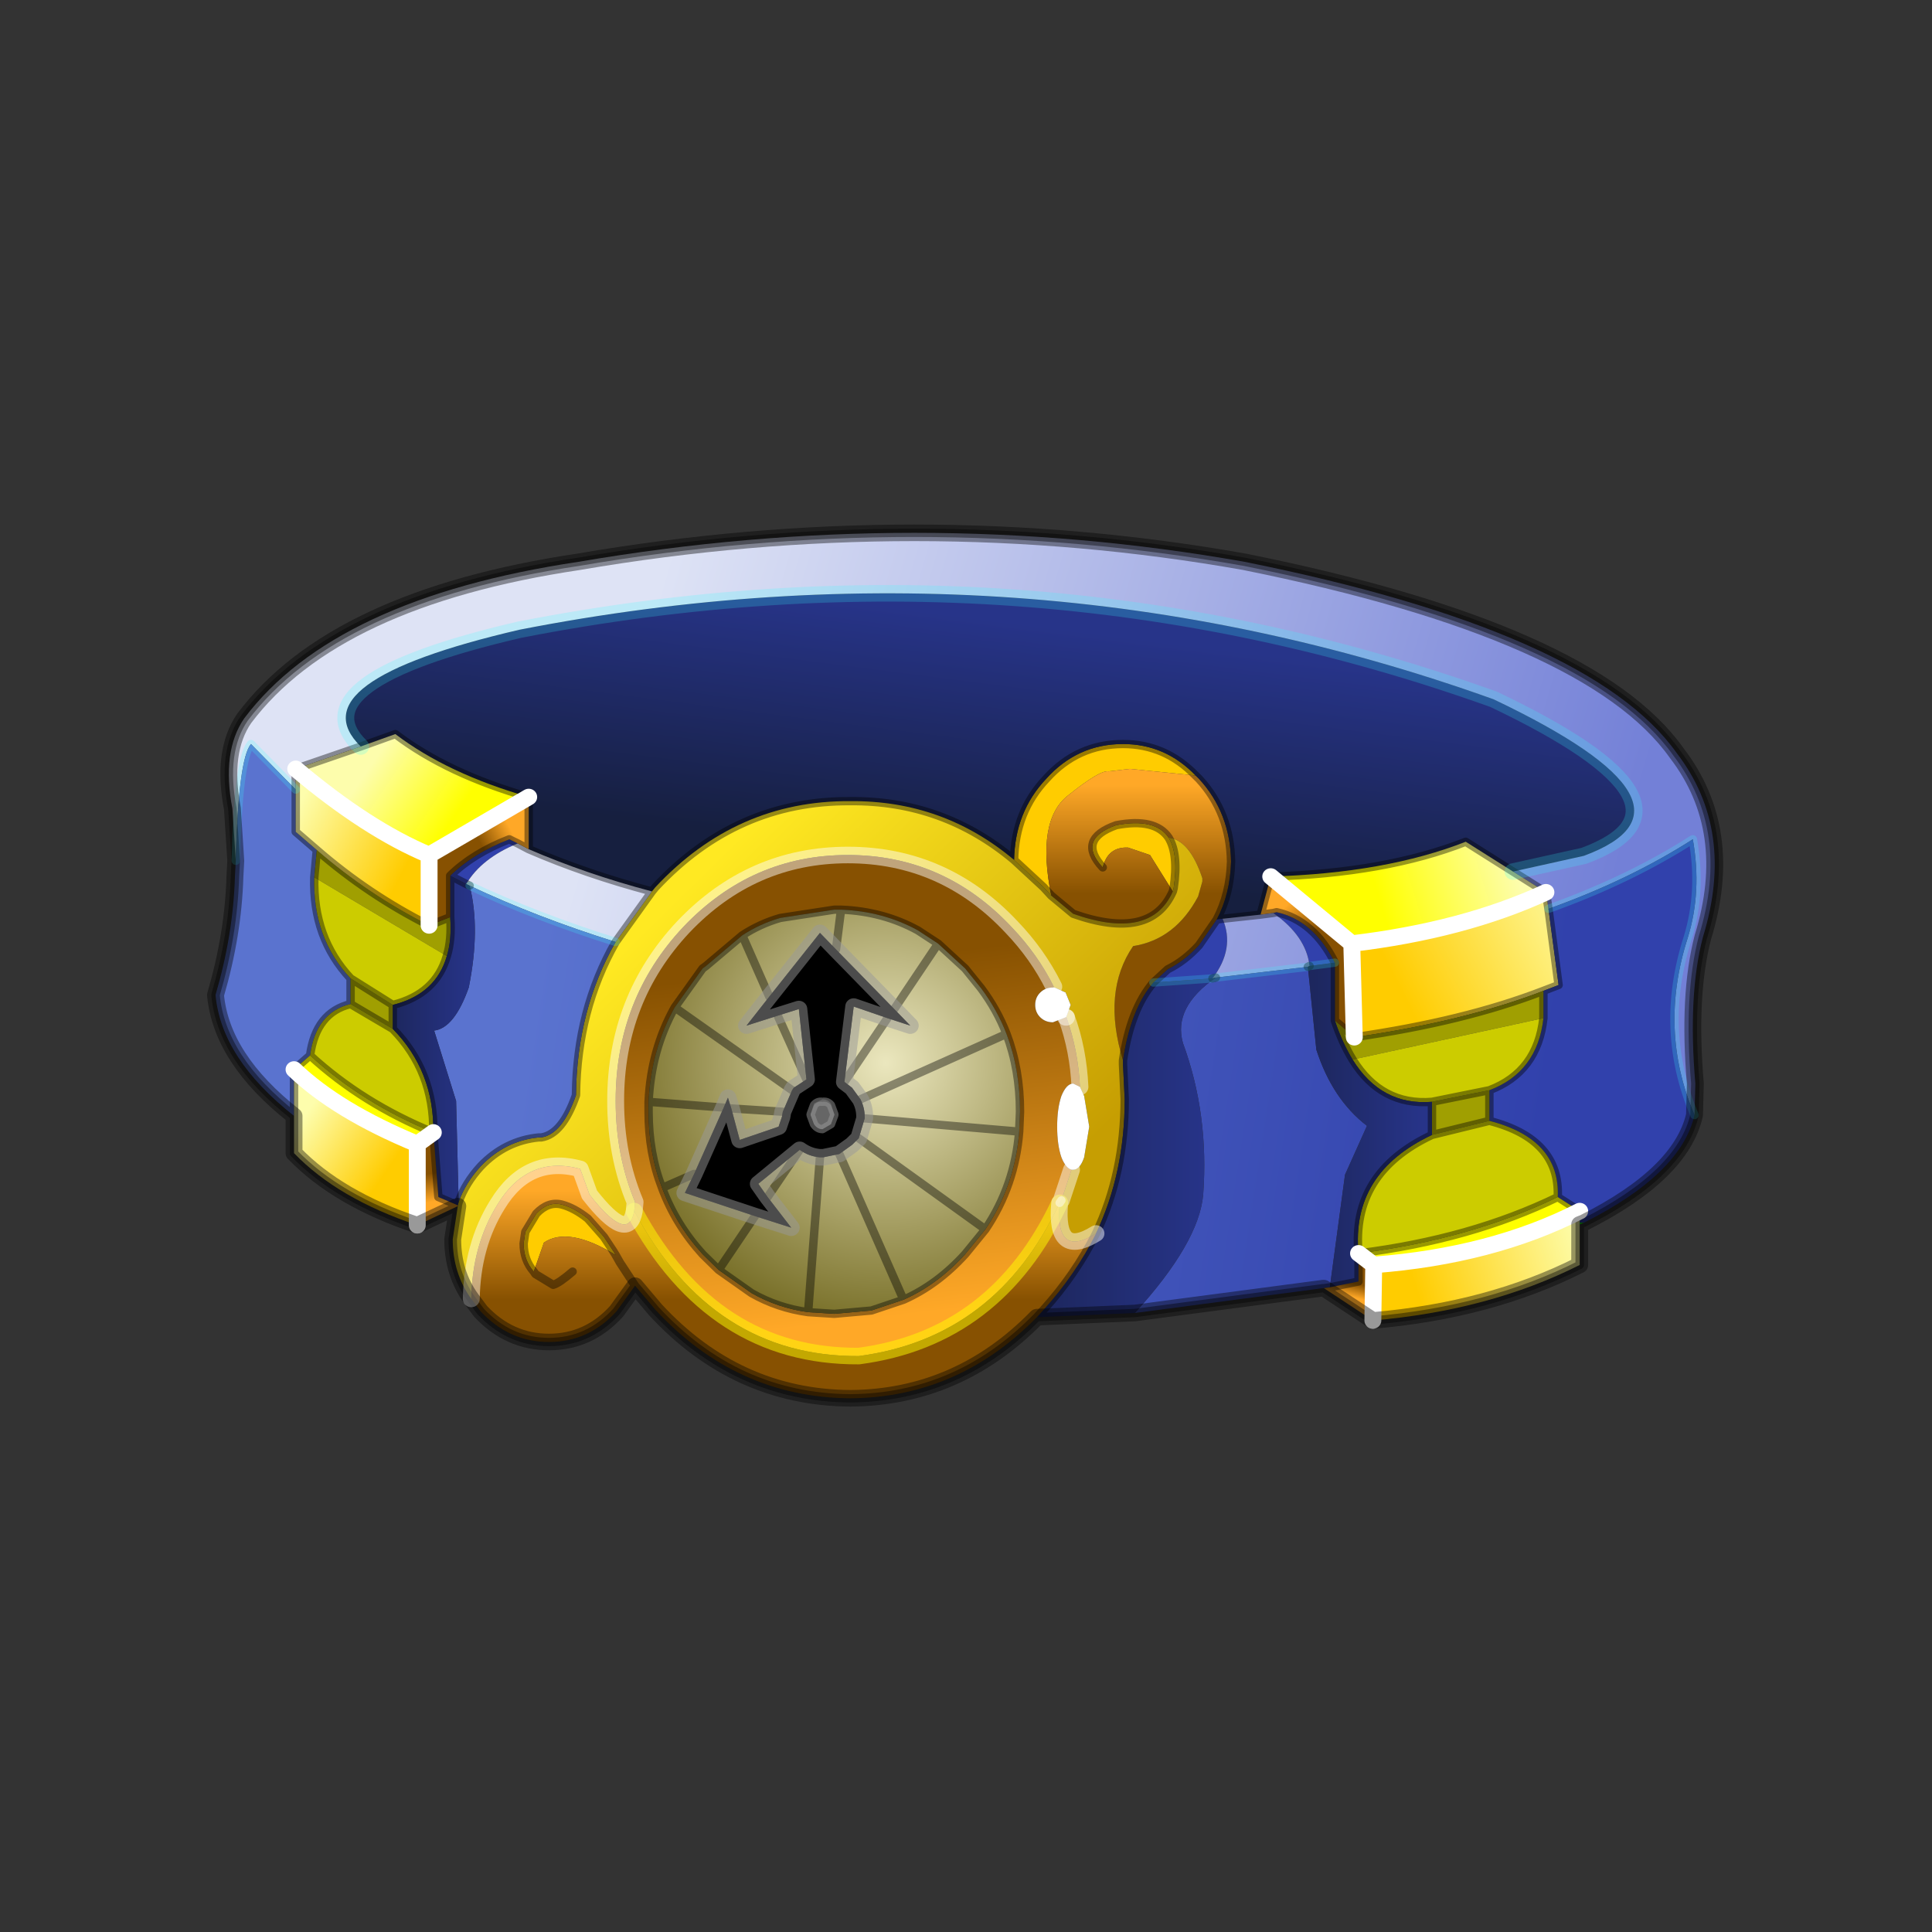 <?xml version="1.0" encoding="UTF-8" standalone="no"?>
<svg xmlns:xlink="http://www.w3.org/1999/xlink" height="440.0px" width="440.0px" xmlns="http://www.w3.org/2000/svg">
  <rect width="100%" height="100%" fill="#333333" stroke="none"/>
  <g transform="matrix(10.0, 0.0, 0.0, 10.0, 0.0, 0.0)">
    <use height="44.0" transform="matrix(0.909, 0.0, 0.0, 0.909, 2.0, 2.0)" width="44.0" xlink:href="#sprite0"/>
  </g>
  <defs>
    <g id="sprite0" transform="matrix(1.0, 0.0, 0.0, 1.0, 0.0, 0.0)">
      <use height="44.0" transform="matrix(1.0, 0.0, 0.0, 1.0, 0.0, 0.0)" width="44.0" xlink:href="#shape0"/>
      <use height="53.25" transform="matrix(0.423, 0.0, 0.0, 0.415, 2.988, 10.942)" width="89.8" xlink:href="#sprite1"/>
    </g>
    <g id="shape0" transform="matrix(1.0, 0.0, 0.0, 1.0, 0.0, 0.0)">
      <path d="M44.0 44.0 L0.0 44.0 0.0 0.0 44.0 0.0 44.0 44.0" fill="#43adca" fill-opacity="0.0" fill-rule="evenodd" stroke="none"/>
    </g>
    <g id="sprite1" transform="matrix(1.0, 0.0, 0.0, 1.0, 0.5, 0.5)">
      <use height="53.25" transform="matrix(1.0, 0.0, 0.0, 1.0, -0.5, -0.5)" width="89.8" xlink:href="#sprite2"/>
    </g>
    <g id="sprite2" transform="matrix(1.0, 0.0, 0.0, 1.0, 44.9, 26.65)">
      <use height="53.25" transform="matrix(1.0, 0.0, 0.0, 1.0, -44.9, -26.65)" width="89.8" xlink:href="#sprite3"/>
    </g>
    <g id="sprite3" transform="matrix(1.0, 0.0, 0.0, 1.0, 44.9, 26.65)">
      <use height="52.75" transform="matrix(1.0, 0.0, 0.0, 1.0, -44.65, -26.4)" width="89.3" xlink:href="#shape1"/>
      <use height="27.8" transform="matrix(1.0, 0.0, 0.0, 1.0, -29.75, -7.2)" width="38.0" xlink:href="#sprite4"/>
      <use height="34.3" transform="matrix(1.0, 0.0, 0.0, 1.0, -40.25, -12.4)" width="77.15" xlink:href="#sprite5"/>
      <use height="53.25" transform="matrix(1.0, 0.0, 0.0, 1.0, -44.9, -26.65)" width="89.8" xlink:href="#shape4"/>
    </g>
    <g id="shape1" transform="matrix(1.0, 0.0, 0.0, 1.0, 44.65, 26.4)">
      <path d="M13.65 -11.5 L9.75 -11.9 8.5 -11.75 Q8.0 -11.85 6.1 -10.3 4.2 -8.8 5.1 -4.25 L4.65 -4.75 2.9 -6.4 Q2.95 -9.3 4.8 -11.3 6.65 -13.4 9.35 -13.4 11.85 -13.4 13.65 -11.5 M12.3 -4.5 L10.95 -6.7 9.65 -7.15 Q8.45 -7.2 8.15 -5.95 6.6 -7.65 8.95 -8.5 11.25 -8.95 12.05 -7.75 12.65 -6.75 12.35 -4.7 L12.3 -4.5 M5.25 1.25 L5.25 1.3 5.2 1.3 5.25 1.25 M6.0 3.05 L6.0 3.1 5.95 3.1 6.0 3.05 M-25.55 18.45 Q-26.15 17.75 -26.15 16.75 L-26.05 16.05 -25.4 14.95 Q-24.7 14.2 -23.9 14.4 -23.15 14.6 -22.35 15.25 L-21.4 16.35 -20.85 17.2 -20.7 17.45 Q-23.5 15.7 -24.95 16.7 L-25.55 18.45" fill="#ffcc00" fill-rule="evenodd" stroke="none"/>
      <path d="M5.1 -4.25 Q4.2 -8.8 6.1 -10.3 8.0 -11.85 8.5 -11.75 L9.75 -11.9 13.65 -11.5 13.85 -11.3 Q15.7 -9.25 15.75 -6.3 15.7 -4.35 14.9 -2.8 L13.85 -1.25 Q13.0 -0.3 12.0 0.2 L11.15 1.0 Q9.8 2.6 9.35 5.7 8.1 1.55 9.95 -1.2 12.45 -1.6 13.8 -4.2 L14.05 -5.1 14.05 -5.3 Q13.3 -7.6 12.05 -7.75 11.25 -8.95 8.95 -8.5 6.6 -7.65 8.15 -5.95 8.45 -7.2 9.65 -7.15 L10.95 -6.7 12.3 -4.5 Q11.0 -1.5 6.4 -3.15 L5.1 -4.25" fill="url(#gradient0)" fill-rule="evenodd" stroke="none"/>
      <path d="M13.65 -11.5 Q11.85 -13.4 9.35 -13.4 6.65 -13.4 4.8 -11.3 2.95 -9.3 2.9 -6.4 -1.3 -10.0 -6.8 -9.95 -13.55 -10.0 -18.35 -4.75 L-18.55 -4.5 Q-22.45 -5.55 -25.85 -7.05 L-25.85 -10.2 Q-30.65 -11.6 -33.75 -14.0 L-35.8 -13.25 Q-39.7 -17.15 -26.4 -20.3 3.5 -26.25 31.3 -16.1 44.6 -9.65 36.65 -6.65 L32.45 -5.7 29.65 -7.5 Q24.9 -5.6 18.1 -5.4 L17.5 -3.1 15.25 -2.85 14.9 -2.8 Q15.7 -4.35 15.75 -6.3 15.7 -9.25 13.85 -11.3 L13.65 -11.5" fill="url(#gradient1)" fill-rule="evenodd" stroke="none"/>
      <path d="M2.9 -6.4 L4.65 -4.75 5.1 -4.25 6.4 -3.15 Q11.0 -1.5 12.3 -4.5 L12.35 -4.7 Q12.65 -6.75 12.05 -7.75 13.3 -7.6 14.05 -5.3 L14.05 -5.1 13.8 -4.2 Q12.45 -1.6 9.95 -1.2 8.1 1.55 9.35 5.7 L9.35 5.95 9.45 8.05 Q9.45 12.5 7.75 16.15 5.3 17.7 5.6 14.3 L5.7 14.15 6.3 12.3 6.4 12.3 Q6.8 12.3 7.05 11.55 L7.35 9.7 7.05 7.85 6.8 7.3 Q6.7 5.1 6.0 3.1 L6.0 3.05 6.25 2.35 5.95 1.6 5.3 1.3 5.25 1.25 Q4.3 -0.7 2.75 -2.35 -1.25 -6.7 -6.95 -6.7 -12.65 -6.7 -16.7 -2.35 -20.7 2.0 -20.7 8.15 -20.7 11.45 -19.55 14.25 L-19.6 14.8 Q-19.95 16.8 -22.25 13.8 L-22.8 12.25 Q-25.9 11.4 -27.7 14.4 -29.2 16.85 -29.25 20.1 -30.35 18.55 -30.35 16.5 L-30.05 14.5 -30.05 14.45 -30.0 14.25 Q-29.6 13.1 -28.7 12.1 -27.25 10.55 -25.25 10.35 L-25.1 10.35 Q-23.85 10.15 -23.05 7.8 -23.0 2.65 -20.7 -1.45 L-18.55 -4.5 -18.35 -4.75 Q-13.55 -10.0 -6.8 -9.95 -1.3 -10.0 2.9 -6.4" fill="url(#gradient2)" fill-rule="evenodd" stroke="none"/>
      <path d="M11.15 1.0 L12.0 0.2 Q13.0 -0.3 13.85 -1.25 L14.9 -2.8 15.25 -2.85 Q16.0 -1.05 14.65 0.75 L11.15 1.0 M18.25 -3.2 L18.45 -3.25 Q20.65 -2.75 21.9 -0.2 L20.4 0.0 Q20.2 -1.8 18.25 -3.2 M-30.5 -5.45 Q-29.15 -6.8 -27.0 -7.65 L-26.5 -7.4 Q-28.65 -6.5 -29.55 -4.95 L-30.5 -5.45" fill="#3141ac" fill-rule="evenodd" stroke="none"/>
      <path d="M17.5 -3.1 L18.1 -5.4 22.9 -1.35 23.05 4.3 21.9 3.3 21.9 -0.2 Q20.65 -2.75 18.45 -3.25 L18.25 -3.2 17.5 -3.1" fill="url(#gradient3)" fill-rule="evenodd" stroke="none"/>
      <path d="M15.25 -2.85 L17.5 -3.1 18.25 -3.2 Q20.2 -1.8 20.4 0.0 L20.3 0.05 14.85 0.7 14.65 0.75 Q16.0 -1.05 15.25 -2.85 M32.45 -5.7 L36.65 -6.65 Q44.6 -9.65 31.3 -16.1 3.5 -26.25 -26.4 -20.3 -39.7 -17.15 -35.8 -13.25 L-39.65 -11.9 -39.65 -10.65 -42.3 -13.4 Q-43.05 -12.5 -43.2 -6.35 L-43.4 -9.5 Q-44.05 -12.95 -42.7 -14.95 -37.35 -22.2 -22.9 -24.4 -2.85 -27.9 16.55 -24.4 37.05 -20.2 42.15 -12.85 45.65 -8.2 43.7 -1.75 42.8 1.75 43.25 7.1 L43.2 9.0 Q41.05 3.85 42.8 -1.7 43.65 -4.5 43.1 -7.65 39.35 -5.2 34.55 -3.45 L34.4 -4.45 32.45 -5.7 M-25.85 -7.05 Q-22.45 -5.55 -18.55 -4.5 L-20.7 -1.45 Q-25.4 -2.95 -29.35 -4.85 L-29.55 -4.95 Q-28.65 -6.5 -26.5 -7.4 L-25.85 -7.05" fill="url(#gradient4)" fill-rule="evenodd" stroke="none"/>
      <path d="M18.1 -5.4 Q24.9 -5.6 29.65 -7.5 L32.45 -5.7 34.4 -4.45 Q29.5 -2.15 22.9 -1.35 L18.1 -5.4" fill="url(#gradient5)" fill-rule="evenodd" stroke="none"/>
      <path d="M23.05 4.3 L22.9 -1.35 Q29.5 -2.15 34.4 -4.45 L34.55 -3.45 35.15 1.15 34.25 1.5 Q29.55 3.35 23.05 4.3" fill="url(#gradient6)" fill-rule="evenodd" stroke="none"/>
      <path d="M14.85 0.7 L20.3 0.05 20.8 5.05 Q21.75 8.05 23.8 9.65 L22.5 12.6 21.6 19.4 21.25 19.45 21.2 19.45 10.05 20.95 Q13.85 16.7 14.1 13.8 14.45 8.95 12.9 4.65 12.3 2.5 14.85 0.7 M34.55 -3.45 Q39.35 -5.2 43.1 -7.65 43.65 -4.5 42.8 -1.7 41.05 3.85 43.2 9.0 42.4 12.55 36.65 15.5 L36.4 15.5 36.4 14.8 35.1 13.95 Q35.25 10.45 31.05 9.35 L31.05 7.5 Q33.9 6.4 34.25 3.15 L34.25 1.5 35.15 1.15 34.55 -3.45 M-43.2 -6.35 Q-43.05 -12.5 -42.3 -13.4 L-39.65 -10.65 -39.65 -8.1 -38.4 -7.0 -38.55 -5.35 Q-38.65 -1.7 -36.4 0.75 L-36.4 2.3 Q-38.45 2.8 -38.8 5.4 L-39.75 6.25 -39.75 9.05 Q-44.05 5.6 -44.4 1.75 -43.35 -1.9 -43.25 -5.4 L-43.2 -6.35 M-30.0 14.25 L-30.15 8.15 -31.45 3.9 Q-30.25 3.75 -29.4 1.3 -28.7 -2.25 -29.35 -4.85 -25.4 -2.95 -20.7 -1.45 -23.0 2.65 -23.05 7.8 -23.85 10.15 -25.1 10.35 L-25.25 10.35 Q-27.25 10.55 -28.7 12.1 -29.6 13.1 -30.0 14.25" fill="url(#gradient7)" fill-rule="evenodd" stroke="none"/>
      <path d="M21.9 3.3 L23.05 4.3 Q29.55 3.35 34.25 1.5 L34.25 3.15 22.95 5.65 Q22.35 4.65 21.9 3.3 M31.05 7.5 L31.05 9.35 27.65 10.2 27.65 8.2 31.05 7.5 M-38.4 -7.0 Q-35.35 -4.3 -31.75 -2.45 L-30.5 -2.95 Q-30.4 -1.6 -30.7 -0.6 L-38.55 -5.35 -38.4 -7.0 M-33.9 2.35 L-33.9 3.8 -36.4 2.3 -36.4 0.75 -33.9 2.35" fill="#a09f01" fill-rule="evenodd" stroke="none"/>
      <path d="M31.05 9.35 Q35.25 10.45 35.1 13.95 29.95 16.5 23.3 17.35 22.85 12.5 27.65 10.2 L31.05 9.35 M34.25 3.15 Q33.9 6.4 31.05 7.5 L27.65 8.2 Q24.65 8.45 22.95 5.65 L34.25 3.15 M-38.55 -5.35 L-30.7 -0.6 Q-31.35 1.7 -33.9 2.35 L-36.4 0.75 Q-38.65 -1.7 -38.55 -5.35 M-33.9 3.8 Q-31.45 6.35 -31.5 10.05 -35.7 8.3 -38.8 5.4 -38.45 2.8 -36.4 2.3 L-33.9 3.8" fill="#cccc00" fill-rule="evenodd" stroke="none"/>
      <path d="M21.9 -0.2 L21.9 3.3 Q22.35 4.65 22.95 5.65 24.65 8.45 27.65 8.2 L27.65 10.2 Q22.85 12.5 23.3 17.35 L23.3 19.05 21.6 19.4 22.5 12.6 23.8 9.65 Q21.75 8.05 20.8 5.05 L20.3 0.05 20.4 0.0 21.9 -0.2" fill="url(#gradient8)" fill-rule="evenodd" stroke="none"/>
      <path d="M21.6 19.4 L23.3 19.05 23.3 17.35 24.2 18.0 24.2 18.05 24.15 21.4 21.25 19.45 21.6 19.4" fill="url(#gradient9)" fill-rule="evenodd" stroke="none"/>
      <path d="M35.1 13.95 L36.4 14.8 Q31.2 17.5 24.3 18.05 L24.2 18.0 23.3 17.35 Q29.95 16.5 35.1 13.95 M-38.8 5.4 Q-35.7 8.3 -31.5 10.05 L-32.45 10.75 Q-37.2 8.75 -39.75 6.25 L-38.8 5.4" fill="#ffff00" fill-rule="evenodd" stroke="none"/>
      <path d="M36.4 14.8 L36.4 15.5 36.4 15.6 36.4 18.05 Q31.05 20.8 24.15 21.4 L24.2 18.05 24.3 18.05 Q31.2 17.5 36.4 14.8" fill="url(#gradient10)" fill-rule="evenodd" stroke="none"/>
      <path d="M36.4 15.5 L36.65 15.5 36.4 15.6 36.4 15.5" fill="#00ff00" fill-rule="evenodd" stroke="none"/>
      <path d="M9.35 5.7 Q9.8 2.6 11.15 1.0 L14.65 0.75 14.85 0.7 Q12.3 2.5 12.9 4.65 14.45 8.95 14.1 13.8 13.85 16.7 10.05 20.95 L4.25 21.2 4.65 20.75 Q6.55 18.6 7.75 16.15 9.45 12.5 9.45 8.05 L9.35 5.95 9.35 5.7" fill="url(#gradient11)" fill-rule="evenodd" stroke="none"/>
      <path d="M6.0 3.1 Q6.7 5.1 6.8 7.3 L6.4 7.1 Q6.0 7.1 5.7 7.85 5.45 8.6 5.45 9.7 5.45 10.8 5.7 11.55 5.95 12.2 6.3 12.3 L5.7 14.15 5.6 14.3 Q1.85 22.45 -6.3 23.55 -14.95 23.6 -19.6 14.8 L-19.55 14.25 Q-20.7 11.45 -20.7 8.15 -20.7 2.0 -16.7 -2.35 -12.65 -6.7 -6.95 -6.7 -1.25 -6.7 2.75 -2.35 4.3 -0.7 5.25 1.25 L5.2 1.3 Q4.75 1.3 4.45 1.6 4.15 1.9 4.15 2.35 4.15 2.8 4.45 3.1 4.75 3.4 5.2 3.4 L5.95 3.1 6.0 3.1 M2.45 4.1 Q1.9 2.65 0.95 1.35 L0.0 0.15 -1.6 -1.35 -2.8 -2.15 Q-4.85 -3.3 -7.35 -3.4 L-7.75 -3.4 -10.95 -2.9 Q-12.15 -2.55 -13.2 -1.85 L-15.35 0.0 -15.55 0.15 -17.2 2.5 Q-18.6 5.05 -18.75 8.2 L-18.75 8.8 Q-18.75 11.3 -17.95 13.4 -17.15 15.6 -15.55 17.4 L-14.6 18.35 -12.65 19.75 Q-11.1 20.65 -9.3 20.9 L-7.75 21.0 -5.55 20.8 -3.65 20.15 Q-1.65 19.25 0.0 17.4 L1.2 15.9 Q2.95 13.25 3.2 10.0 L3.25 8.8 Q3.25 6.25 2.45 4.1" fill="url(#gradient12)" fill-rule="evenodd" stroke="none"/>
      <path d="M5.25 1.3 L5.3 1.3 5.95 1.6 6.25 2.35 6.0 3.05 5.95 3.1 5.2 3.4 Q4.75 3.4 4.45 3.1 4.15 2.8 4.15 2.35 4.15 1.9 4.45 1.6 4.75 1.3 5.2 1.3 L5.25 1.3 M6.8 7.3 L7.05 7.85 7.35 9.7 7.05 11.55 Q6.8 12.3 6.4 12.3 L6.3 12.3 Q5.95 12.2 5.7 11.55 5.45 10.8 5.45 9.7 5.45 8.6 5.7 7.85 6.0 7.1 6.4 7.1 L6.8 7.3" fill="#ffffff" fill-rule="evenodd" stroke="none"/>
      <path d="M5.25 1.25 L5.3 1.3 5.25 1.3 5.25 1.25" fill="url(#gradient13)" fill-rule="evenodd" stroke="none"/>
      <path d="M6.0 3.1 L5.95 3.1 6.0 3.1" fill="#ff9900" fill-rule="evenodd" stroke="none"/>
      <path d="M2.45 4.1 Q3.25 6.25 3.25 8.8 L3.2 10.0 Q2.95 13.25 1.2 15.9 L0.0 17.4 Q-1.65 19.25 -3.65 20.15 L-5.55 20.8 -7.75 21.0 -9.3 20.9 Q-11.1 20.65 -12.65 19.75 L-14.6 18.35 -15.55 17.4 Q-17.15 15.6 -17.95 13.4 -18.75 11.3 -18.75 8.8 L-18.75 8.2 Q-18.6 5.05 -17.2 2.5 L-15.55 0.15 -15.35 0.0 -13.2 -1.85 Q-12.15 -2.55 -10.95 -2.9 L-7.75 -3.4 -7.35 -3.4 Q-4.85 -3.3 -2.8 -2.15 L-1.6 -1.35 0.0 0.15 0.95 1.35 Q1.9 2.65 2.45 4.1 L-6.2 8.05 2.45 4.1 M-5.95 9.2 L-5.95 9.1 Q-5.95 8.55 -6.2 8.05 L-6.7 7.35 -7.15 7.0 -4.6 3.15 -7.15 7.0 -6.6 2.45 -4.6 3.15 -3.25 3.6 -4.2 2.6 -7.65 -1.0 -8.6 -2.0 -11.6 1.85 -12.95 3.6 -11.1 3.0 -9.85 2.6 -9.4 6.85 -11.1 3.0 -9.4 6.85 -10.15 7.35 -10.25 7.5 -10.8 8.8 -10.85 9.1 -11.05 9.7 -13.35 10.5 -13.85 8.6 -14.05 7.95 -14.3 8.55 -16.05 12.55 -16.6 13.7 -12.45 15.1 -10.3 15.8 -11.7 13.95 -12.25 13.15 -9.8 11.1 Q-9.25 11.5 -8.6 11.55 L-8.4 11.55 -7.45 11.35 -6.7 10.8 -6.3 10.4 -5.95 9.2 3.2 10.0 -5.95 9.2 M-7.35 -3.4 L-7.65 -1.0 -7.35 -3.4 M-1.6 -1.35 L-4.2 2.6 -1.6 -1.35 M-17.95 13.4 L-16.05 12.55 -17.95 13.4 M-14.6 18.35 L-12.45 15.1 -14.6 18.35 M-17.2 2.5 L-10.25 7.5 -17.2 2.5 M-14.3 8.55 L-18.75 8.2 -14.3 8.55 M-13.85 8.6 L-10.8 8.8 -13.85 8.6 M-13.2 -1.85 L-11.6 1.85 -13.2 -1.85 M-9.3 20.9 L-8.6 11.55 -9.3 20.9 M-11.7 13.95 L-9.8 11.1 -11.7 13.95 M-3.65 20.15 L-7.45 11.35 -3.65 20.15 M1.2 15.9 L-6.3 10.4 1.2 15.9" fill="url(#gradient14)" fill-rule="evenodd" stroke="none"/>
      <path d="M4.25 21.2 Q-0.4 26.05 -6.8 26.1 -13.55 26.05 -18.35 20.75 L-19.55 19.3 -20.65 20.85 Q-22.3 22.7 -24.65 22.7 -27.0 22.7 -28.7 20.85 L-29.25 20.1 Q-29.2 16.85 -27.7 14.4 -25.9 11.4 -22.8 12.25 L-22.25 13.8 Q-19.95 16.8 -19.6 14.8 -14.95 23.6 -6.3 23.55 1.85 22.45 5.6 14.3 5.3 17.7 7.75 16.15 6.55 18.6 4.65 20.75 L4.25 21.2 M-19.55 19.3 L-20.45 17.9 -20.7 17.45 -20.45 17.9 -19.55 19.3 M-20.7 17.45 L-20.85 17.2 -21.4 16.35 -22.35 15.25 Q-23.15 14.6 -23.9 14.4 -24.7 14.2 -25.4 14.95 L-26.05 16.05 -26.15 16.75 Q-26.15 17.75 -25.55 18.45 L-24.95 16.7 Q-23.5 15.7 -20.7 17.45 M-25.55 18.45 L-25.45 18.6 -24.4 19.25 Q-24.05 19.15 -23.25 18.45 -24.05 19.15 -24.4 19.25 L-25.45 18.6 -25.55 18.45" fill="url(#gradient15)" fill-rule="evenodd" stroke="none"/>
      <path d="M-35.8 -13.25 L-33.75 -14.0 Q-30.65 -11.6 -25.85 -10.2 L-31.75 -6.7 Q-35.4 -8.25 -39.65 -11.9 L-35.8 -13.25" fill="url(#gradient16)" fill-rule="evenodd" stroke="none"/>
      <path d="M-39.65 -10.65 L-39.65 -11.9 Q-35.4 -8.25 -31.75 -6.7 L-31.75 -2.45 Q-35.35 -4.3 -38.4 -7.0 L-39.65 -8.1 -39.65 -10.65" fill="url(#gradient17)" fill-rule="evenodd" stroke="none"/>
      <path d="M-30.7 -0.6 Q-30.4 -1.6 -30.5 -2.95 L-30.5 -5.45 -29.55 -4.95 -29.35 -4.85 Q-28.7 -2.25 -29.4 1.3 -30.25 3.75 -31.45 3.9 L-30.15 8.15 -30.0 14.25 -30.05 14.45 -31.2 13.95 -31.5 10.05 Q-31.45 6.35 -33.9 3.8 L-33.9 2.35 Q-31.35 1.7 -30.7 -0.6" fill="url(#gradient18)" fill-rule="evenodd" stroke="none"/>
      <path d="M-25.85 -10.2 L-25.85 -7.05 -26.5 -7.4 -27.0 -7.65 Q-29.15 -6.8 -30.5 -5.45 L-30.5 -2.95 -31.75 -2.45 -31.75 -6.7 -25.85 -10.2" fill="url(#gradient19)" fill-rule="evenodd" stroke="none"/>
      <path d="M-6.2 8.05 Q-5.95 8.55 -5.95 9.1 L-5.95 9.2 -6.3 10.4 -6.7 10.8 -7.45 11.35 -8.4 11.55 -8.6 11.55 Q-9.25 11.5 -9.8 11.1 L-12.25 13.15 -11.7 13.95 -10.3 15.8 -12.45 15.1 -16.6 13.7 -16.05 12.55 -14.3 8.55 -14.05 7.95 -13.85 8.6 -13.35 10.5 -11.05 9.7 -10.85 9.1 -10.8 8.8 -10.25 7.5 -10.15 7.35 -9.4 6.85 -9.85 2.6 -11.1 3.0 -12.95 3.6 -11.6 1.85 -8.6 -2.0 -7.65 -1.0 -4.2 2.6 -3.25 3.6 -4.6 3.15 -6.6 2.45 -7.15 7.0 -6.7 7.35 -6.2 8.05 M-7.75 8.95 L-7.95 8.3 Q-8.15 8.05 -8.45 8.05 L-8.95 8.3 -9.15 8.95 -9.15 9.0 -8.95 9.55 Q-8.75 9.85 -8.45 9.85 L-7.95 9.55 -7.75 9.0 -7.75 8.95" fill="#000000" fill-rule="evenodd" stroke="none"/>
      <path d="M-32.45 15.65 Q-37.15 14.05 -39.75 11.3 L-39.75 9.05 -39.75 6.25 Q-37.2 8.75 -32.45 10.75 L-32.45 15.65" fill="url(#gradient20)" fill-rule="evenodd" stroke="none"/>
      <path d="M-30.05 14.5 L-32.45 15.65 -32.45 10.75 -31.5 10.05 -31.2 13.95 -30.05 14.45 -30.05 14.5" fill="url(#gradient21)" fill-rule="evenodd" stroke="none"/>
      <path d="M-7.75 8.95 L-7.75 9.0 -7.95 9.55 -8.45 9.85 Q-8.75 9.85 -8.95 9.55 L-9.15 9.0 -9.15 8.95 -8.95 8.4 Q-8.75 8.15 -8.45 8.2 -8.15 8.15 -7.95 8.4 L-7.75 8.95" fill="#666666" fill-rule="evenodd" stroke="none"/>
      <path d="M13.65 -11.5 Q11.85 -13.4 9.35 -13.4 6.65 -13.4 4.8 -11.3 2.95 -9.3 2.9 -6.4 L4.65 -4.75 5.1 -4.25 6.4 -3.15 Q11.0 -1.5 12.3 -4.5 L12.35 -4.7 Q12.65 -6.75 12.05 -7.75 M8.15 -5.95 Q6.6 -7.65 8.95 -8.5 11.25 -8.95 12.05 -7.75 M9.35 5.7 Q9.8 2.6 11.15 1.0 L12.0 0.2 Q13.0 -0.3 13.85 -1.25 L14.9 -2.8 Q15.7 -4.35 15.75 -6.3 15.7 -9.25 13.85 -11.3 L13.65 -11.5 M15.25 -2.85 L17.5 -3.1 18.1 -5.4 Q24.9 -5.6 29.65 -7.5 L32.45 -5.7 M-35.8 -13.25 L-33.75 -14.0 Q-30.65 -11.6 -25.85 -10.2 L-25.85 -7.05 Q-22.45 -5.55 -18.55 -4.5 L-18.35 -4.75 Q-13.55 -10.0 -6.8 -9.95 -1.3 -10.0 2.9 -6.4 M18.25 -3.2 L18.45 -3.25 Q20.65 -2.75 21.9 -0.2 L21.9 3.3 23.05 4.3 M17.5 -3.1 L18.25 -3.2 M14.9 -2.8 L15.25 -2.85 M14.65 0.75 L14.85 0.7 M20.3 0.05 L20.4 0.0 M34.4 -4.45 L32.45 -5.7 M34.4 -4.45 L34.55 -3.45 35.15 1.15 34.25 1.5 Q29.55 3.35 23.05 4.3 M43.2 9.0 L43.25 7.1 Q42.8 1.75 43.7 -1.75 45.65 -8.2 42.15 -12.85 37.05 -20.2 16.55 -24.4 -2.85 -27.9 -22.9 -24.4 -37.35 -22.2 -42.7 -14.95 -44.05 -12.95 -43.4 -9.5 L-43.2 -6.35 M-39.65 -10.65 L-39.65 -11.9 -35.8 -13.25 M31.05 7.5 L31.05 9.35 Q35.25 10.45 35.1 13.95 L36.4 14.8 36.4 15.5 36.4 15.6 36.65 15.5 Q42.4 12.55 43.2 9.0 M34.25 3.15 Q33.9 6.4 31.05 7.5 L27.65 8.2 27.65 10.2 31.05 9.35 M34.25 1.5 L34.25 3.15 M22.95 5.65 Q24.65 8.45 27.65 8.2 M22.95 5.65 Q22.35 4.65 21.9 3.3 M21.6 19.4 L23.3 19.05 23.3 17.35 Q22.85 12.5 27.65 10.2 M23.3 17.35 Q29.95 16.5 35.1 13.95 M21.25 19.45 L24.15 21.4 M21.25 19.45 L21.2 19.45 10.05 20.95 4.25 21.2 Q-0.4 26.05 -6.8 26.1 -13.55 26.05 -18.35 20.75 L-19.55 19.3 -20.65 20.85 Q-22.3 22.7 -24.65 22.7 -27.0 22.7 -28.7 20.85 L-29.25 20.1 Q-30.35 18.55 -30.35 16.5 L-30.05 14.5 -32.45 15.65 Q-37.15 14.05 -39.75 11.3 L-39.75 9.05 Q-44.05 5.6 -44.4 1.75 -43.35 -1.9 -43.25 -5.4 L-43.2 -6.35 M21.6 19.4 L21.25 19.45 M36.4 15.6 L36.4 18.05 Q31.05 20.8 24.15 21.4 M7.75 16.15 Q9.45 12.5 9.45 8.05 L9.35 5.95 9.35 5.7 M2.45 4.1 Q3.25 6.25 3.25 8.8 L3.2 10.0 Q2.95 13.25 1.2 15.9 L0.0 17.4 Q-1.65 19.25 -3.65 20.15 L-5.55 20.8 -7.75 21.0 -9.3 20.9 Q-11.1 20.65 -12.65 19.75 L-14.6 18.35 -15.55 17.4 Q-17.15 15.6 -17.95 13.4 -18.75 11.3 -18.75 8.8 L-18.75 8.2 Q-18.6 5.05 -17.2 2.5 L-15.55 0.15 -15.35 0.0 -13.2 -1.85 Q-12.15 -2.55 -10.95 -2.9 L-7.75 -3.4 -7.35 -3.4 Q-4.85 -3.3 -2.8 -2.15 L-1.6 -1.35 0.0 0.15 0.95 1.35 Q1.9 2.65 2.45 4.1 L-6.2 8.05 M-5.95 9.2 L3.2 10.0 M7.75 16.15 Q6.55 18.6 4.65 20.75 L4.25 21.2 M-39.65 -10.65 L-39.65 -8.1 -38.4 -7.0 Q-35.35 -4.3 -31.75 -2.45 M-30.7 -0.6 Q-30.4 -1.6 -30.5 -2.95 L-31.75 -2.45 M-30.5 -2.95 L-30.5 -5.45 Q-29.15 -6.8 -27.0 -7.65 L-26.5 -7.4 -25.85 -7.05 M-30.7 -0.6 Q-31.35 1.7 -33.9 2.35 L-33.9 3.8 Q-31.45 6.35 -31.5 10.05 L-31.2 13.95 -30.05 14.45 -30.0 14.25 Q-29.6 13.1 -28.7 12.1 -27.25 10.55 -25.25 10.35 L-25.1 10.35 Q-23.85 10.15 -23.05 7.8 -23.0 2.65 -20.7 -1.45 L-18.55 -4.5 M-29.35 -4.85 L-29.55 -4.95 -30.5 -5.45 M-38.55 -5.35 L-38.4 -7.0 M-7.65 -1.0 L-7.35 -3.4 M-4.2 2.6 L-1.6 -1.35 M-4.6 3.15 L-7.15 7.0 M-11.1 3.0 L-9.4 6.85 M-11.6 1.85 L-13.2 -1.85 M-10.8 8.8 L-13.85 8.6 M-18.75 8.2 L-14.3 8.55 M-10.25 7.5 L-17.2 2.5 M-12.45 15.1 L-14.6 18.35 M-16.05 12.55 L-17.95 13.4 M-7.45 11.35 L-3.65 20.15 M-9.8 11.1 L-11.7 13.95 M-8.6 11.55 L-9.3 20.9 M-36.4 0.75 L-36.4 2.3 -33.9 3.8 M-36.4 2.3 Q-38.45 2.8 -38.8 5.4 -35.7 8.3 -31.5 10.05 M-39.75 6.25 L-39.75 9.05 M-38.8 5.4 L-39.75 6.25 M-33.9 2.35 L-36.4 0.75 Q-38.65 -1.7 -38.55 -5.35 M-20.7 17.45 L-20.45 17.9 -19.55 19.3 M-20.7 17.45 L-20.85 17.2 -21.4 16.35 -22.35 15.25 Q-23.15 14.6 -23.9 14.4 -24.7 14.2 -25.4 14.95 L-26.05 16.05 -26.15 16.75 Q-26.15 17.75 -25.55 18.45 M-30.05 14.5 L-30.05 14.45 M-23.25 18.45 Q-24.05 19.15 -24.4 19.25 L-25.45 18.6 -25.55 18.45 M-6.3 10.4 L1.2 15.9" fill="none" stroke="#000000" stroke-linecap="round" stroke-linejoin="round" stroke-opacity="0.4" stroke-width="0.5"/>
      <path d="M32.45 -5.7 L36.65 -6.65 Q44.6 -9.65 31.3 -16.1 3.5 -26.25 -26.4 -20.3 -39.7 -17.15 -35.8 -13.25" fill="none" stroke="#33ffff" stroke-linecap="round" stroke-linejoin="round" stroke-opacity="0.2" stroke-width="1.0"/>
      <path d="M20.4 0.0 L21.9 -0.2 M14.85 0.7 L20.3 0.05 M34.55 -3.45 Q39.35 -5.2 43.1 -7.65 43.65 -4.5 42.8 -1.7 41.05 3.85 43.2 9.0 M-43.2 -6.35 Q-43.05 -12.5 -42.3 -13.4 L-39.65 -10.65 M11.15 1.0 L14.65 0.75 M-29.35 -4.85 Q-25.4 -2.95 -20.7 -1.45" fill="none" stroke="#33ffff" stroke-linecap="round" stroke-linejoin="round" stroke-opacity="0.2" stroke-width="0.5"/>
      <path d="M5.95 3.1 L6.0 3.1" fill="none" stroke="#ffffff" stroke-linecap="round" stroke-linejoin="round" stroke-opacity="0.498" stroke-width="1.0"/>
      <path d="M-19.6 14.8 Q-14.95 23.6 -6.3 23.55 1.85 22.45 5.6 14.3" fill="none" stroke="#ffff00" stroke-linecap="round" stroke-linejoin="round" stroke-opacity="0.498" stroke-width="1.0"/>
      <path d="M-6.2 8.05 Q-5.95 8.55 -5.95 9.1 L-5.95 9.2 M-11.6 1.85 L-8.6 -2.0 -7.65 -1.0 -4.2 2.6 -3.25 3.6 -4.6 3.15 -6.6 2.45 -7.15 7.0 -6.7 7.35 -6.2 8.05 M-9.4 6.85 L-9.85 2.6 -11.1 3.0 -12.95 3.6 -11.6 1.85 M-9.4 6.85 L-10.15 7.35 -10.25 7.5 -10.8 8.8 -10.85 9.1 -11.05 9.7 -13.35 10.5 -13.85 8.6 -14.05 7.95 -14.3 8.55 -16.05 12.55 -16.6 13.7 -12.45 15.1 -10.3 15.8 -11.7 13.95 -12.25 13.15 -9.8 11.1 Q-9.25 11.5 -8.6 11.55 L-8.4 11.55 -7.45 11.35 -6.7 10.8 -6.3 10.4 -5.95 9.2" fill="none" stroke="#999999" stroke-linecap="round" stroke-linejoin="round" stroke-opacity="0.498" stroke-width="1.0"/>
      <path d="M-7.75 8.95 L-7.75 9.0 -7.95 9.55 -8.45 9.85 Q-8.75 9.85 -8.95 9.55 L-9.15 9.0 -9.15 8.95 -8.95 8.4 Q-8.75 8.15 -8.45 8.2 -8.15 8.15 -7.95 8.4 L-7.75 8.95" fill="none" stroke="#999999" stroke-linecap="round" stroke-linejoin="round" stroke-opacity="0.498" stroke-width="0.5"/>
    </g>
    <linearGradient gradientTransform="matrix(0.0, 0.004, -0.007, 0.0, 10.35, -7.65)" gradientUnits="userSpaceOnUse" id="gradient0" spreadMethod="pad" x1="-819.2" x2="819.2">
      <stop offset="0.0" stop-color="#ffa827"/>
      <stop offset="1.0" stop-color="#875101"/>
    </linearGradient>
    <linearGradient gradientTransform="matrix(-0.001, 0.009, -0.046, -0.006, 1.65, -13.4)" gradientUnits="userSpaceOnUse" id="gradient1" spreadMethod="pad" x1="-819.2" x2="819.2">
      <stop offset="0.0" stop-color="#273489"/>
      <stop offset="0.988" stop-color="#161f3f"/>
    </linearGradient>
    <linearGradient gradientTransform="matrix(0.012, 0.012, -0.021, 0.021, -8.1, 6.5)" gradientUnits="userSpaceOnUse" id="gradient2" spreadMethod="pad" x1="-819.2" x2="819.2">
      <stop offset="0.0" stop-color="#ffe922"/>
      <stop offset="1.0" stop-color="#c69e02"/>
    </linearGradient>
    <linearGradient gradientTransform="matrix(0.001, 0.001, -0.002, 0.002, 19.2, -2.2)" gradientUnits="userSpaceOnUse" id="gradient3" spreadMethod="pad" x1="-819.2" x2="819.2">
      <stop offset="0.0" stop-color="#ffa827"/>
      <stop offset="1.0" stop-color="#875101"/>
    </linearGradient>
    <linearGradient gradientTransform="matrix(-0.035, -0.011, 0.006, -0.021, 8.35, -8.9)" gradientUnits="userSpaceOnUse" id="gradient4" spreadMethod="pad" x1="-819.2" x2="819.2">
      <stop offset="0.0" stop-color="#7380d7"/>
      <stop offset="0.988" stop-color="#dee3f5"/>
    </linearGradient>
    <linearGradient gradientTransform="matrix(0.005, -0.001, 9.0E-4, 0.003, 28.5, -5.3)" gradientUnits="userSpaceOnUse" id="gradient5" spreadMethod="pad" x1="-819.2" x2="819.2">
      <stop offset="0.0" stop-color="#ffff00"/>
      <stop offset="0.988" stop-color="#fdfdac"/>
    </linearGradient>
    <linearGradient gradientTransform="matrix(0.007, -0.003, 0.002, 0.004, 31.45, -1.15)" gradientUnits="userSpaceOnUse" id="gradient6" spreadMethod="pad" x1="-819.2" x2="819.2">
      <stop offset="0.0" stop-color="#ffcc00"/>
      <stop offset="1.0" stop-color="#fdfdac"/>
    </linearGradient>
    <linearGradient gradientTransform="matrix(-0.037, -0.005, 0.003, -0.02, 4.25, 3.5)" gradientUnits="userSpaceOnUse" id="gradient7" spreadMethod="pad" x1="-819.2" x2="819.2">
      <stop offset="0.0" stop-color="#3141ac"/>
      <stop offset="0.988" stop-color="#5a73cf"/>
    </linearGradient>
    <linearGradient gradientTransform="matrix(0.004, 0.0, 0.0, 0.012, 23.95, 9.6)" gradientUnits="userSpaceOnUse" id="gradient8" spreadMethod="pad" x1="-819.2" x2="819.2">
      <stop offset="0.0" stop-color="#1d275e"/>
      <stop offset="0.988" stop-color="#273489"/>
    </linearGradient>
    <linearGradient gradientTransform="matrix(1.0E-4, -5.0E-4, 0.002, 5.0E-4, 22.9, 19.55)" gradientUnits="userSpaceOnUse" id="gradient9" spreadMethod="pad" x1="-819.2" x2="819.2">
      <stop offset="0.0" stop-color="#ffa827"/>
      <stop offset="1.0" stop-color="#875101"/>
    </linearGradient>
    <linearGradient gradientTransform="matrix(0.006, -0.002, 6.0E-4, 0.002, 31.65, 18.0)" gradientUnits="userSpaceOnUse" id="gradient10" spreadMethod="pad" x1="-819.2" x2="819.2">
      <stop offset="0.0" stop-color="#ffcc00"/>
      <stop offset="1.0" stop-color="#fdfdac"/>
    </linearGradient>
    <linearGradient gradientTransform="matrix(0.006, 0.0, 0.0, 0.013, 9.55, 10.95)" gradientUnits="userSpaceOnUse" id="gradient11" spreadMethod="pad" x1="-819.2" x2="819.2">
      <stop offset="0.0" stop-color="#1d275e"/>
      <stop offset="0.988" stop-color="#273489"/>
    </linearGradient>
    <linearGradient gradientTransform="matrix(-0.002, -0.013, 0.017, -0.002, -6.6, 10.6)" gradientUnits="userSpaceOnUse" id="gradient12" spreadMethod="pad" x1="-819.2" x2="819.2">
      <stop offset="0.0" stop-color="#ffa827"/>
      <stop offset="1.0" stop-color="#875101"/>
    </linearGradient>
    <linearGradient gradientTransform="matrix(-0.011, -0.011, 0.021, -0.021, -6.3, 8.3)" gradientUnits="userSpaceOnUse" id="gradient13" spreadMethod="pad" x1="-819.2" x2="819.2">
      <stop offset="0.0" stop-color="#ffcc00"/>
      <stop offset="1.0" stop-color="#feedab"/>
    </linearGradient>
    <radialGradient cx="0" cy="0" gradientTransform="matrix(0.02, 0.0, 0.0, 0.02, -4.7, 5.85)" gradientUnits="userSpaceOnUse" id="gradient14" r="819.2" spreadMethod="pad">
      <stop offset="0.0" stop-color="#ebe7be"/>
      <stop offset="1.0" stop-color="#756c24"/>
    </radialGradient>
    <linearGradient gradientTransform="matrix(0.0, 0.004, -0.023, 0.0, -10.75, 16.85)" gradientUnits="userSpaceOnUse" id="gradient15" spreadMethod="pad" x1="-819.2" x2="819.2">
      <stop offset="0.0" stop-color="#ffa827"/>
      <stop offset="1.0" stop-color="#875101"/>
    </linearGradient>
    <linearGradient gradientTransform="matrix(-0.003, -0.002, 0.002, -0.003, -32.75, -10.6)" gradientUnits="userSpaceOnUse" id="gradient16" spreadMethod="pad" x1="-819.2" x2="819.2">
      <stop offset="0.0" stop-color="#ffff00"/>
      <stop offset="0.988" stop-color="#fdfdac"/>
    </linearGradient>
    <linearGradient gradientTransform="matrix(-0.004, -0.002, 0.001, -0.002, -36.45, -7.55)" gradientUnits="userSpaceOnUse" id="gradient17" spreadMethod="pad" x1="-819.2" x2="819.2">
      <stop offset="0.0" stop-color="#ffcc00"/>
      <stop offset="1.0" stop-color="#fdfdac"/>
    </linearGradient>
    <linearGradient gradientTransform="matrix(0.003, 0.0, 0.0, 0.012, -31.5, 4.5)" gradientUnits="userSpaceOnUse" id="gradient18" spreadMethod="pad" x1="-819.2" x2="819.2">
      <stop offset="0.0" stop-color="#1d275e"/>
      <stop offset="0.988" stop-color="#273489"/>
    </linearGradient>
    <linearGradient gradientTransform="matrix(-0.001, 7.0E-4, -0.001, -0.002, -27.4, -7.0)" gradientUnits="userSpaceOnUse" id="gradient19" spreadMethod="pad" x1="-819.2" x2="819.2">
      <stop offset="0.0" stop-color="#ffa827"/>
      <stop offset="1.0" stop-color="#875101"/>
    </linearGradient>
    <linearGradient gradientTransform="matrix(-0.003, -0.002, 0.002, -0.003, -36.75, 10.8)" gradientUnits="userSpaceOnUse" id="gradient20" spreadMethod="pad" x1="-819.2" x2="819.2">
      <stop offset="0.0" stop-color="#ffcc00"/>
      <stop offset="1.0" stop-color="#fdfdac"/>
    </linearGradient>
    <linearGradient gradientTransform="matrix(-3.0E-4, -0.001, 0.002, -4.0E-4, -31.7, 13.4)" gradientUnits="userSpaceOnUse" id="gradient21" spreadMethod="pad" x1="-819.2" x2="819.2">
      <stop offset="0.0" stop-color="#ffa827"/>
      <stop offset="1.0" stop-color="#875101"/>
    </linearGradient>
    <g id="sprite4" transform="matrix(1.0, 0.0, 0.0, 1.0, 19.0, 13.9)">
      <use height="27.8" transform="matrix(1.0, 0.0, 0.0, 1.0, -19.0, -13.9)" width="38.0" xlink:href="#shape2"/>
    </g>
    <g id="shape2" transform="matrix(1.0, 0.0, 0.0, 1.0, 19.0, 13.9)">
      <path d="M-18.5 13.4 Q-18.45 10.15 -16.95 7.7 -15.15 4.7 -12.05 5.55 L-11.5 7.1 Q-9.2 10.1 -8.85 8.1 L-8.8 7.55 Q-9.95 4.75 -9.95 1.45 -9.95 -4.7 -5.95 -9.05 -1.9 -13.4 3.8 -13.4 9.5 -13.4 13.5 -9.05 15.05 -7.4 16.0 -5.45 M16.35 7.6 Q16.05 11.0 18.5 9.45 M17.05 5.6 L16.45 7.45 M16.75 -3.6 Q17.45 -1.65 17.55 0.6" fill="none" stroke="#ffffff" stroke-linecap="round" stroke-linejoin="round" stroke-opacity="0.478" stroke-width="1.0"/>
      <path d="M16.45 7.45 L16.35 7.6" fill="none" stroke="#ffffff" stroke-linecap="round" stroke-linejoin="round" stroke-opacity="0.478" stroke-width="0.5"/>
    </g>
    <g id="sprite5" transform="matrix(1.0, 0.0, 0.0, 1.0, 38.6, 17.15)">
      <use height="34.3" transform="matrix(1.0, 0.0, 0.0, 1.0, -38.6, -17.15)" width="77.15" xlink:href="#shape3"/>
    </g>
    <g id="shape3" transform="matrix(1.0, 0.0, 0.0, 1.0, 38.6, 17.15)">
      <path d="M19.75 -10.15 L24.55 -6.1 Q31.15 -6.9 36.05 -9.2 M24.7 -0.45 L24.55 -6.1 M24.95 12.6 L25.85 13.3 Q32.85 12.75 38.05 10.05 M25.8 16.65 L25.85 13.3 M-30.1 -7.2 L-30.1 -11.45 Q-33.75 -13.0 -38.0 -16.65 M-30.1 -11.45 L-24.2 -14.95 M-38.1 1.5 Q-35.55 4.0 -30.8 6.0 L-29.85 5.3 M-30.8 10.9 L-30.8 6.0" fill="none" stroke="#ffffff" stroke-linecap="round" stroke-linejoin="round" stroke-width="1.0"/>
    </g>
    <g id="shape4" transform="matrix(1.0, 0.0, 0.0, 1.0, 44.9, 26.65)">
      <path d="M42.15 -12.85 Q37.05 -20.2 16.55 -24.4 -2.85 -27.9 -22.9 -24.4 -37.35 -22.2 -42.7 -14.95 -44.05 -12.95 -43.4 -9.5 L-43.2 -6.35 -43.25 -5.4 Q-43.35 -1.9 -44.4 1.75 -44.05 5.6 -39.75 9.05 L-39.75 11.3 Q-37.15 14.05 -32.45 15.65 L-30.05 14.5 -30.35 16.5 Q-30.35 18.55 -29.25 20.1 L-28.7 20.85 Q-27.0 22.7 -24.65 22.7 -22.3 22.7 -20.65 20.85 L-19.55 19.3 -18.35 20.75 Q-13.55 26.05 -6.8 26.1 -0.4 26.05 4.25 21.2 L10.05 20.95 21.2 19.45 21.25 19.45 24.15 21.4 Q31.05 20.8 36.4 18.05 L36.4 15.6 36.65 15.5 Q42.4 12.55 43.2 9.0 L43.25 7.1 Q42.8 1.75 43.7 -1.75 45.65 -8.2 42.15 -12.85 Z" fill="none" stroke="#000000" stroke-linecap="round" stroke-linejoin="round" stroke-opacity="0.4" stroke-width="1.0"/>
    </g>
  </defs>
</svg>
